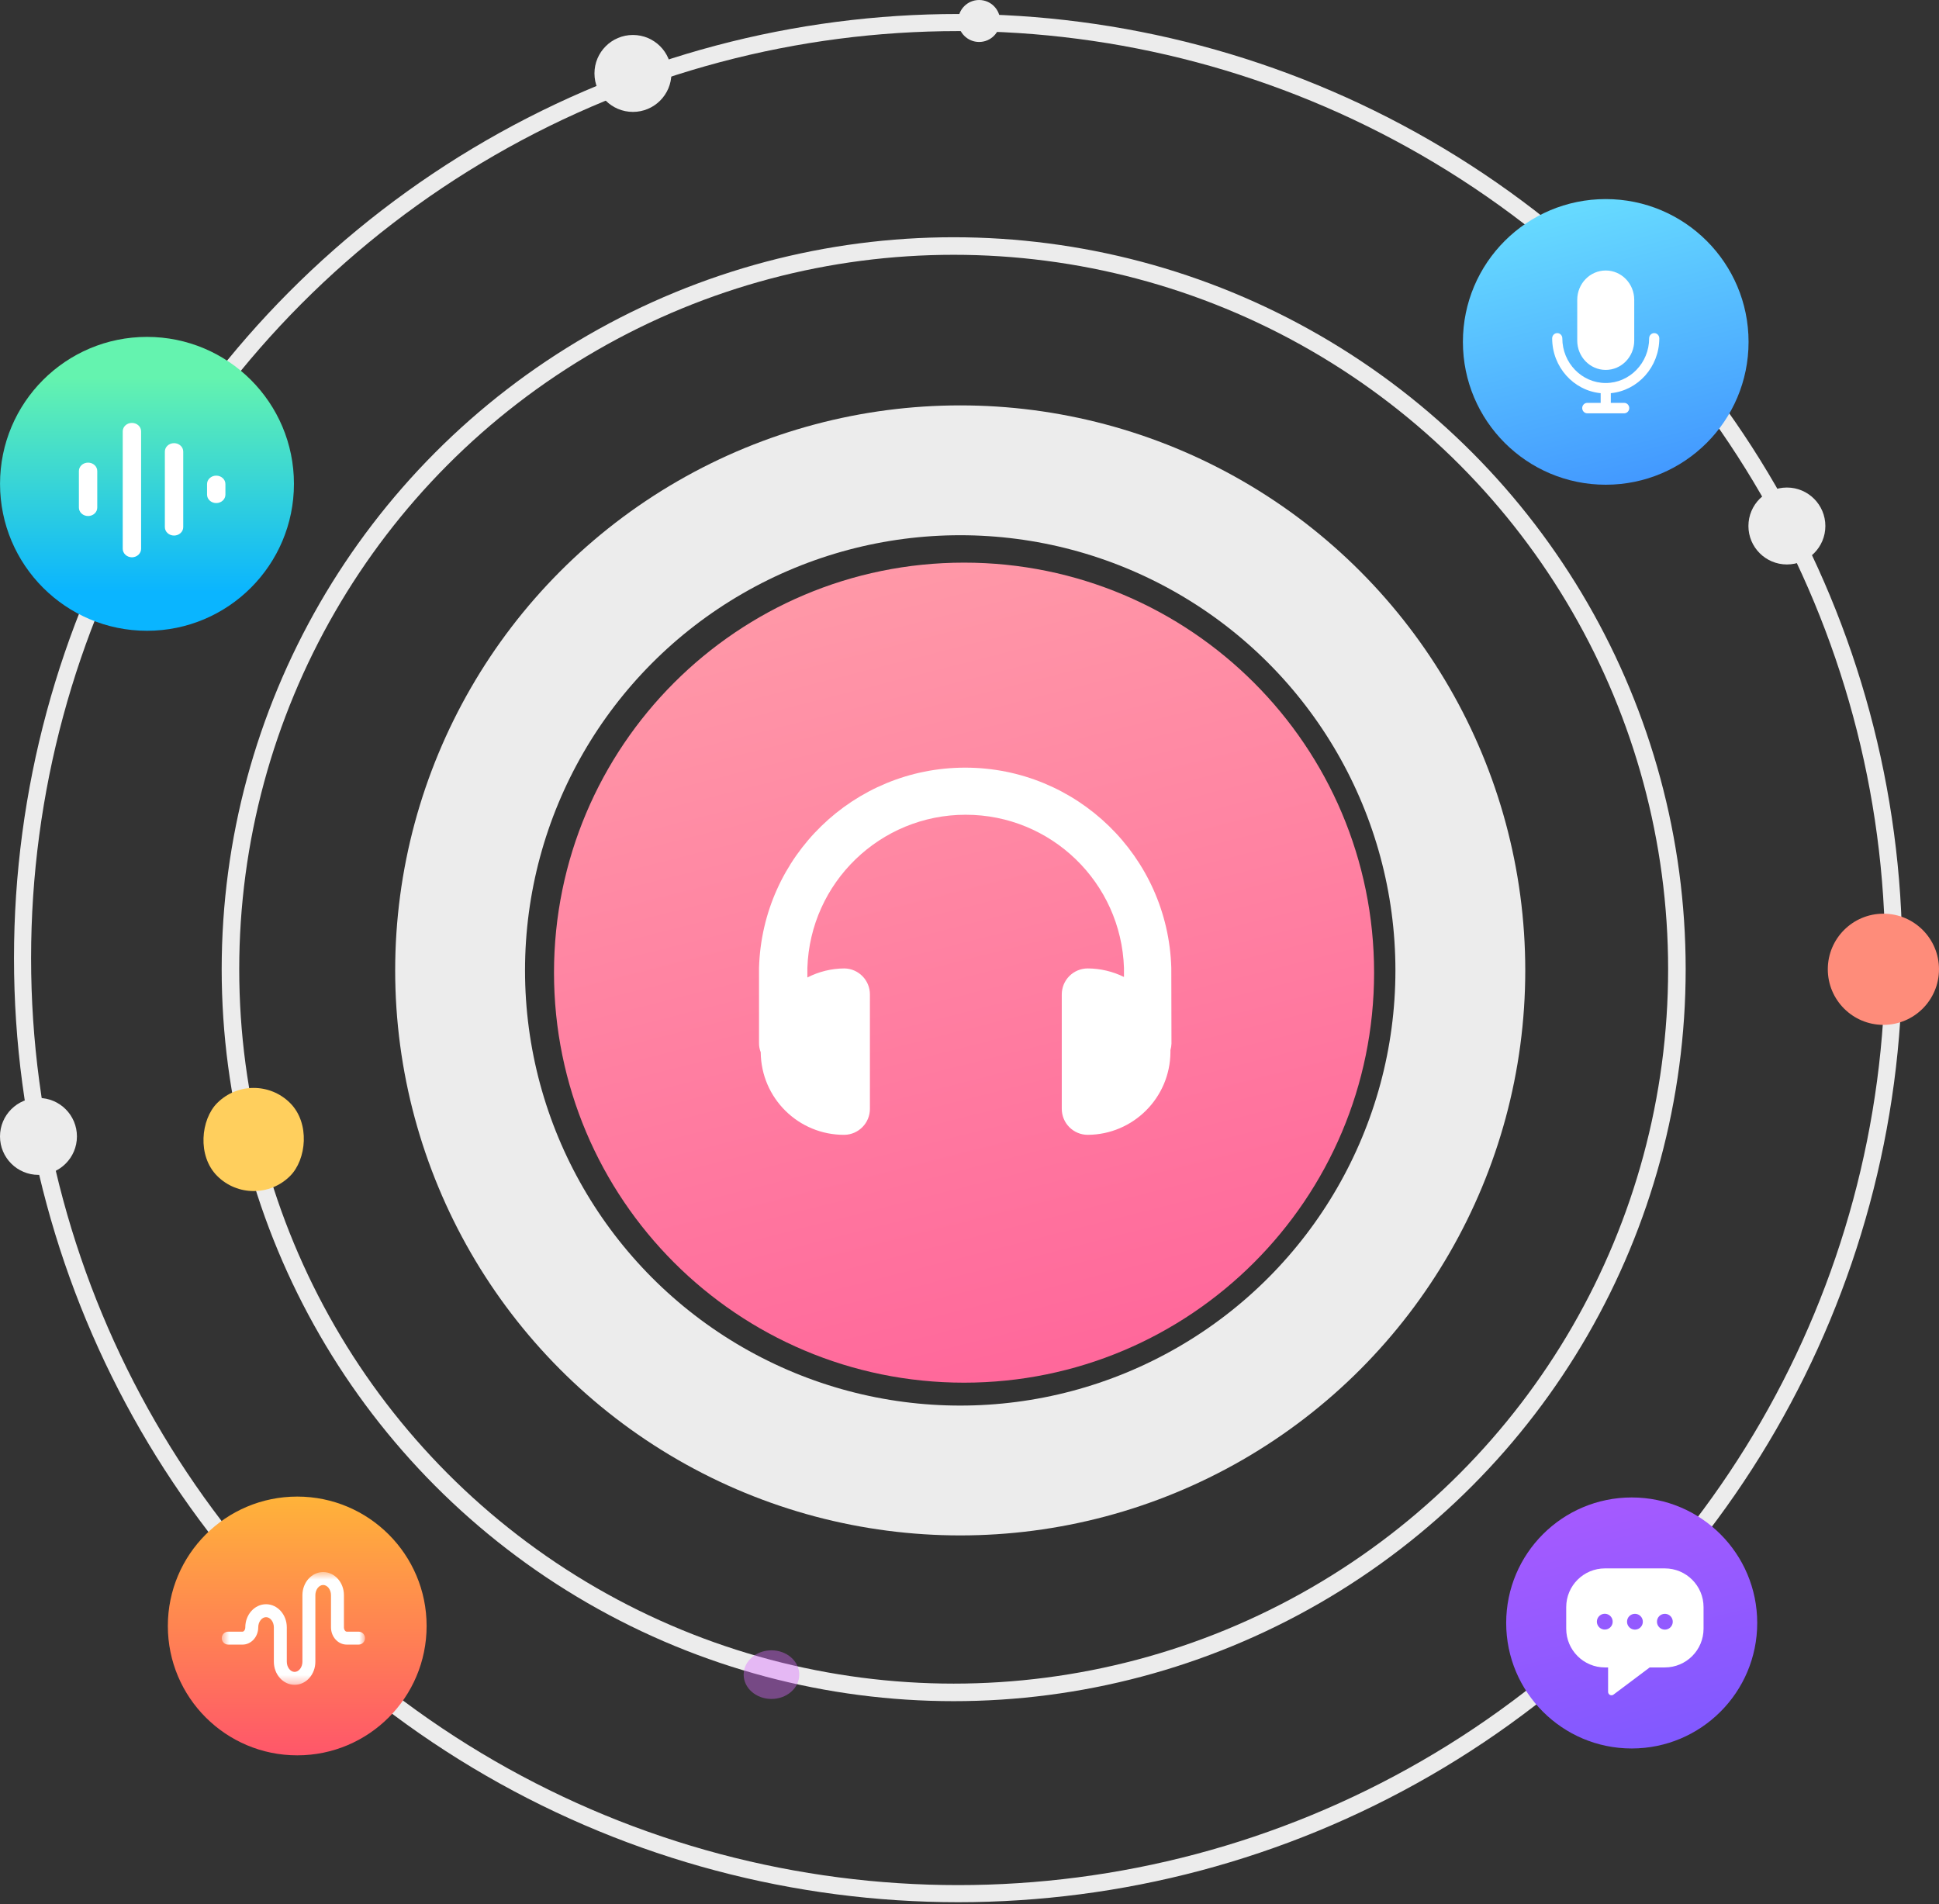 <svg width="224" height="220" viewBox="0 0 224 220" fill="none" xmlns="http://www.w3.org/2000/svg">
<rect x="0" y="0" width="224" height="220" fill="#333333" stroke="none"/>
<circle cx="110.928" cy="112.11" r="57.776" stroke="#ECECEC" stroke-width="15"/>
<circle cx="110.688" cy="110.688" r="108.084" stroke="#ECECEC" stroke-width="1.975"/>
<circle cx="110.172" cy="111.972" r="83.549" stroke="#ECECEC" stroke-width="2.027"/>
<path d="M111.37 159.74C137.532 159.74 158.74 138.532 158.74 112.37C158.74 86.208 137.532 65 111.37 65C85.208 65 64 86.208 64 112.37C64 138.532 85.208 159.74 111.37 159.74Z" fill="url(#paint0_linear)"/>
<path d="M135.312 111.822C134.941 98.938 124.389 88.685 111.499 88.685C98.609 88.685 88.056 98.938 87.685 111.822V120.487C87.68 120.858 87.747 121.227 87.883 121.573C87.926 126.874 92.253 131.139 97.554 131.106C99.196 131.074 100.506 129.728 100.495 128.086V114.901C100.506 113.26 99.196 111.914 97.554 111.882C96.064 111.889 94.597 112.247 93.271 112.928V111.822C93.595 101.957 101.687 94.127 111.558 94.127C121.429 94.127 129.52 101.957 129.845 111.822V112.868C128.542 112.227 127.112 111.89 125.66 111.882C124.861 111.882 124.095 112.2 123.532 112.767C122.969 113.334 122.655 114.102 122.66 114.901V128.086C122.655 128.885 122.969 129.653 123.532 130.22C124.095 130.787 124.861 131.106 125.66 131.106C130.915 131.074 135.17 126.827 135.213 121.573C135.213 121.573 135.213 121.415 135.213 121.316C135.283 121.072 135.323 120.82 135.332 120.566L135.312 111.822Z" fill="white"/>
<path d="M188.5 202C196.508 202 203 195.508 203 187.5C203 179.492 196.508 173 188.5 173C180.492 173 174 179.492 174 187.5C174 195.508 180.492 202 188.5 202Z" fill="url(#paint1_linear)"/>
<path d="M192.324 181.196H185.41C182.938 181.196 180.935 183.199 180.935 185.671V188.17C180.938 190.639 182.941 192.638 185.41 192.638H185.773V195.467C185.775 195.614 185.858 195.747 185.989 195.813C186.12 195.879 186.277 195.865 186.395 195.778L190.579 192.638H192.324C194.793 192.638 196.796 190.639 196.8 188.17V185.671C196.8 183.199 194.796 181.196 192.324 181.196ZM192.324 186.444C192.694 186.442 193.029 186.662 193.172 187.003C193.315 187.343 193.239 187.737 192.978 187.999C192.718 188.261 192.325 188.341 191.983 188.2C191.642 188.059 191.419 187.726 191.419 187.356C191.417 187.113 191.513 186.879 191.686 186.707C191.859 186.535 192.094 186.441 192.338 186.444H192.324ZM188.867 186.444C189.237 186.442 189.571 186.662 189.715 187.003C189.858 187.343 189.781 187.737 189.521 187.999C189.261 188.261 188.868 188.341 188.526 188.2C188.184 188.059 187.961 187.726 187.961 187.356C187.96 187.115 188.054 186.883 188.224 186.712C188.394 186.541 188.626 186.444 188.867 186.444ZM185.397 188.262C185.026 188.265 184.691 188.043 184.548 187.702C184.406 187.361 184.483 186.967 184.745 186.705C185.007 186.443 185.401 186.365 185.742 186.508C186.084 186.651 186.305 186.986 186.302 187.356C186.302 187.857 185.897 188.262 185.397 188.262Z" fill="white"/>
<path d="M34.337 202.793C42.592 202.793 49.284 196.101 49.284 187.846C49.284 179.591 42.592 172.899 34.337 172.899C26.082 172.899 19.39 179.591 19.39 187.846C19.39 196.101 26.082 202.793 34.337 202.793Z" fill="url(#paint2_linear)"/>
<mask id="mask0" mask-type="alpha" maskUnits="userSpaceOnUse" x="25" y="181" width="18" height="14">
<path d="M25.618 181.618H42.168V194.647H25.618V181.618Z" fill="white"/>
</mask>
<g mask="url(#mask0)">
<path fill-rule="evenodd" clip-rule="evenodd" d="M41.421 188.504H40.054C39.903 188.504 39.732 188.29 39.732 188.005V184.287C39.732 182.816 38.657 181.618 37.335 181.618C36.013 181.618 34.937 182.816 34.937 184.287V189.253V191.977C34.937 192.614 34.524 193.153 34.035 193.153C33.546 193.153 33.132 192.614 33.132 191.977V189.253V188.005C33.132 186.533 32.057 185.335 30.735 185.335C29.413 185.335 28.337 186.533 28.337 188.005C28.337 188.292 28.167 188.505 28.015 188.505H26.366C25.953 188.505 25.618 188.84 25.618 189.253C25.618 189.666 25.953 190 26.366 190H28.015C29.017 190 29.833 189.105 29.833 188.005C29.833 187.369 30.246 186.83 30.735 186.83C31.224 186.83 31.637 187.369 31.637 188.005V189.253V191.977C31.637 193.45 32.713 194.647 34.035 194.647C35.357 194.647 36.432 193.45 36.432 191.977V189.253V184.287C36.432 183.651 36.845 183.113 37.335 183.113C37.824 183.113 38.237 183.651 38.237 184.287V188.005C38.237 189.104 39.052 189.999 40.054 189.999H41.421C41.834 189.999 42.168 189.664 42.168 189.251C42.168 188.838 41.834 188.504 41.421 188.504Z" fill="white"/>
</g>
<path d="M16.981 72.874C26.357 72.874 33.958 65.274 33.958 55.898C33.958 46.522 26.357 38.921 16.981 38.921C7.605 38.921 0.004 46.522 0.004 55.898C0.004 65.274 7.605 72.874 16.981 72.874Z" fill="url(#paint3_linear)"/>
<path d="M10.175 59.616C9.589 59.616 9.114 59.181 9.114 58.644V54.419C9.114 53.882 9.589 53.447 10.175 53.447C10.761 53.447 11.236 53.882 11.236 54.419V58.644C11.236 58.902 11.124 59.149 10.925 59.332C10.726 59.514 10.457 59.616 10.175 59.616Z" fill="white"/>
<path d="M15.24 64.386C14.955 64.383 14.683 64.276 14.484 64.089C14.285 63.901 14.175 63.65 14.179 63.388V49.831C14.179 49.294 14.654 48.859 15.24 48.859C15.826 48.859 16.301 49.294 16.301 49.831V63.388C16.305 63.65 16.195 63.901 15.996 64.089C15.797 64.276 15.525 64.383 15.24 64.386Z" fill="white"/>
<path d="M20.107 61.872C19.52 61.872 19.045 61.436 19.045 60.9V52.17C19.045 51.633 19.52 51.198 20.107 51.198C20.692 51.198 21.168 51.633 21.168 52.17V60.9C21.168 61.436 20.692 61.872 20.107 61.872Z" fill="white"/>
<path d="M24.98 58.119C24.395 58.119 23.919 57.684 23.919 57.147V55.922C23.919 55.386 24.395 54.95 24.98 54.95C25.567 54.95 26.041 55.386 26.041 55.922V57.147C26.041 57.684 25.567 58.119 24.98 58.119Z" fill="white"/>
<circle cx="4.444" cy="131.29" r="4.444" fill="#ECECEC"/>
<circle cx="206.428" cy="60.768" r="4.444" fill="#ECECEC"/>
<circle cx="73.118" cy="8.484" r="4.444" fill="#ECECEC"/>
<circle cx="113.112" cy="2.424" r="2.424" fill="#ECECEC"/>
<rect x="29.303" y="123.22" width="11.915" height="11.915" rx="5.957" transform="rotate(45 29.303 123.22)" fill="#FFCF5D"/>
<path d="M217.577 118.403C221.124 118.403 224 115.527 224 111.98C224 108.433 221.124 105.557 217.577 105.557C214.03 105.557 211.154 108.433 211.154 111.98C211.154 115.527 214.03 118.403 217.577 118.403Z" fill="#FE8C7A"/>
<path opacity="0.4" d="M89.121 196.28C90.895 196.28 92.332 195.021 92.332 193.47C92.332 191.918 90.895 190.66 89.121 190.66C87.347 190.66 85.91 191.918 85.91 193.47C85.91 195.021 87.347 196.28 89.121 196.28Z" fill="#DB6BFF"/>
<path d="M185.5 56C194.613 56 202 48.613 202 39.5C202 30.387 194.613 23 185.5 23C176.387 23 169 30.387 169 39.5C169 48.613 176.387 56 185.5 56Z" fill="url(#paint4_linear)"/>
<path fill-rule="evenodd" clip-rule="evenodd" d="M185.5 42.736C183.682 42.736 182.208 41.218 182.208 39.347V34.638C182.208 32.767 183.682 31.25 185.5 31.25C187.318 31.25 188.792 32.767 188.792 34.638V39.347C188.792 41.218 187.318 42.736 185.5 42.736ZM191.688 39.086C191.688 42.394 189.223 45.119 186.086 45.424V46.543H187.631C187.955 46.543 188.217 46.813 188.217 47.146C188.217 47.479 187.955 47.75 187.631 47.75H183.369C183.045 47.75 182.783 47.479 182.783 47.146C182.783 46.813 183.045 46.543 183.369 46.543H184.914V45.424C181.777 45.119 179.312 42.394 179.312 39.086C179.312 38.753 179.575 38.483 179.899 38.483C180.222 38.483 180.485 38.753 180.485 39.086C180.485 41.932 182.734 44.248 185.5 44.248C188.266 44.248 190.515 41.932 190.515 39.086C190.515 38.753 190.778 38.483 191.101 38.483C191.425 38.483 191.688 38.753 191.688 39.086Z" fill="white"/>
<defs>
<linearGradient id="paint0_linear" x1="124.121" y1="42.101" x2="158.718" y2="178.614" gradientUnits="userSpaceOnUse">
<stop stop-color="#FFA1AA"/>
<stop offset="1" stop-color="#FF5997"/>
</linearGradient>
<linearGradient id="paint1_linear" x1="192.403" y1="165.99" x2="202.989" y2="207.76" gradientUnits="userSpaceOnUse">
<stop stop-color="#AC5AFF"/>
<stop offset="1" stop-color="#7659FF"/>
</linearGradient>
<linearGradient id="paint2_linear" x1="38.361" y1="172.899" x2="38.361" y2="224.689" gradientUnits="userSpaceOnUse">
<stop stop-color="#FFB339"/>
<stop offset="1" stop-color="#FF128E"/>
</linearGradient>
<linearGradient id="paint3_linear" x1="21.551" y1="43.682" x2="21.551" y2="78.597" gradientUnits="userSpaceOnUse">
<stop stop-color="#64F3AF"/>
<stop offset="0.708" stop-color="#0AB5FF"/>
</linearGradient>
<linearGradient id="paint4_linear" x1="189.86" y1="14.703" x2="202" y2="62.604" gradientUnits="userSpaceOnUse">
<stop stop-color="#6EE8FF"/>
<stop offset="1" stop-color="#3885FF"/>
</linearGradient>
</defs>
</svg>
